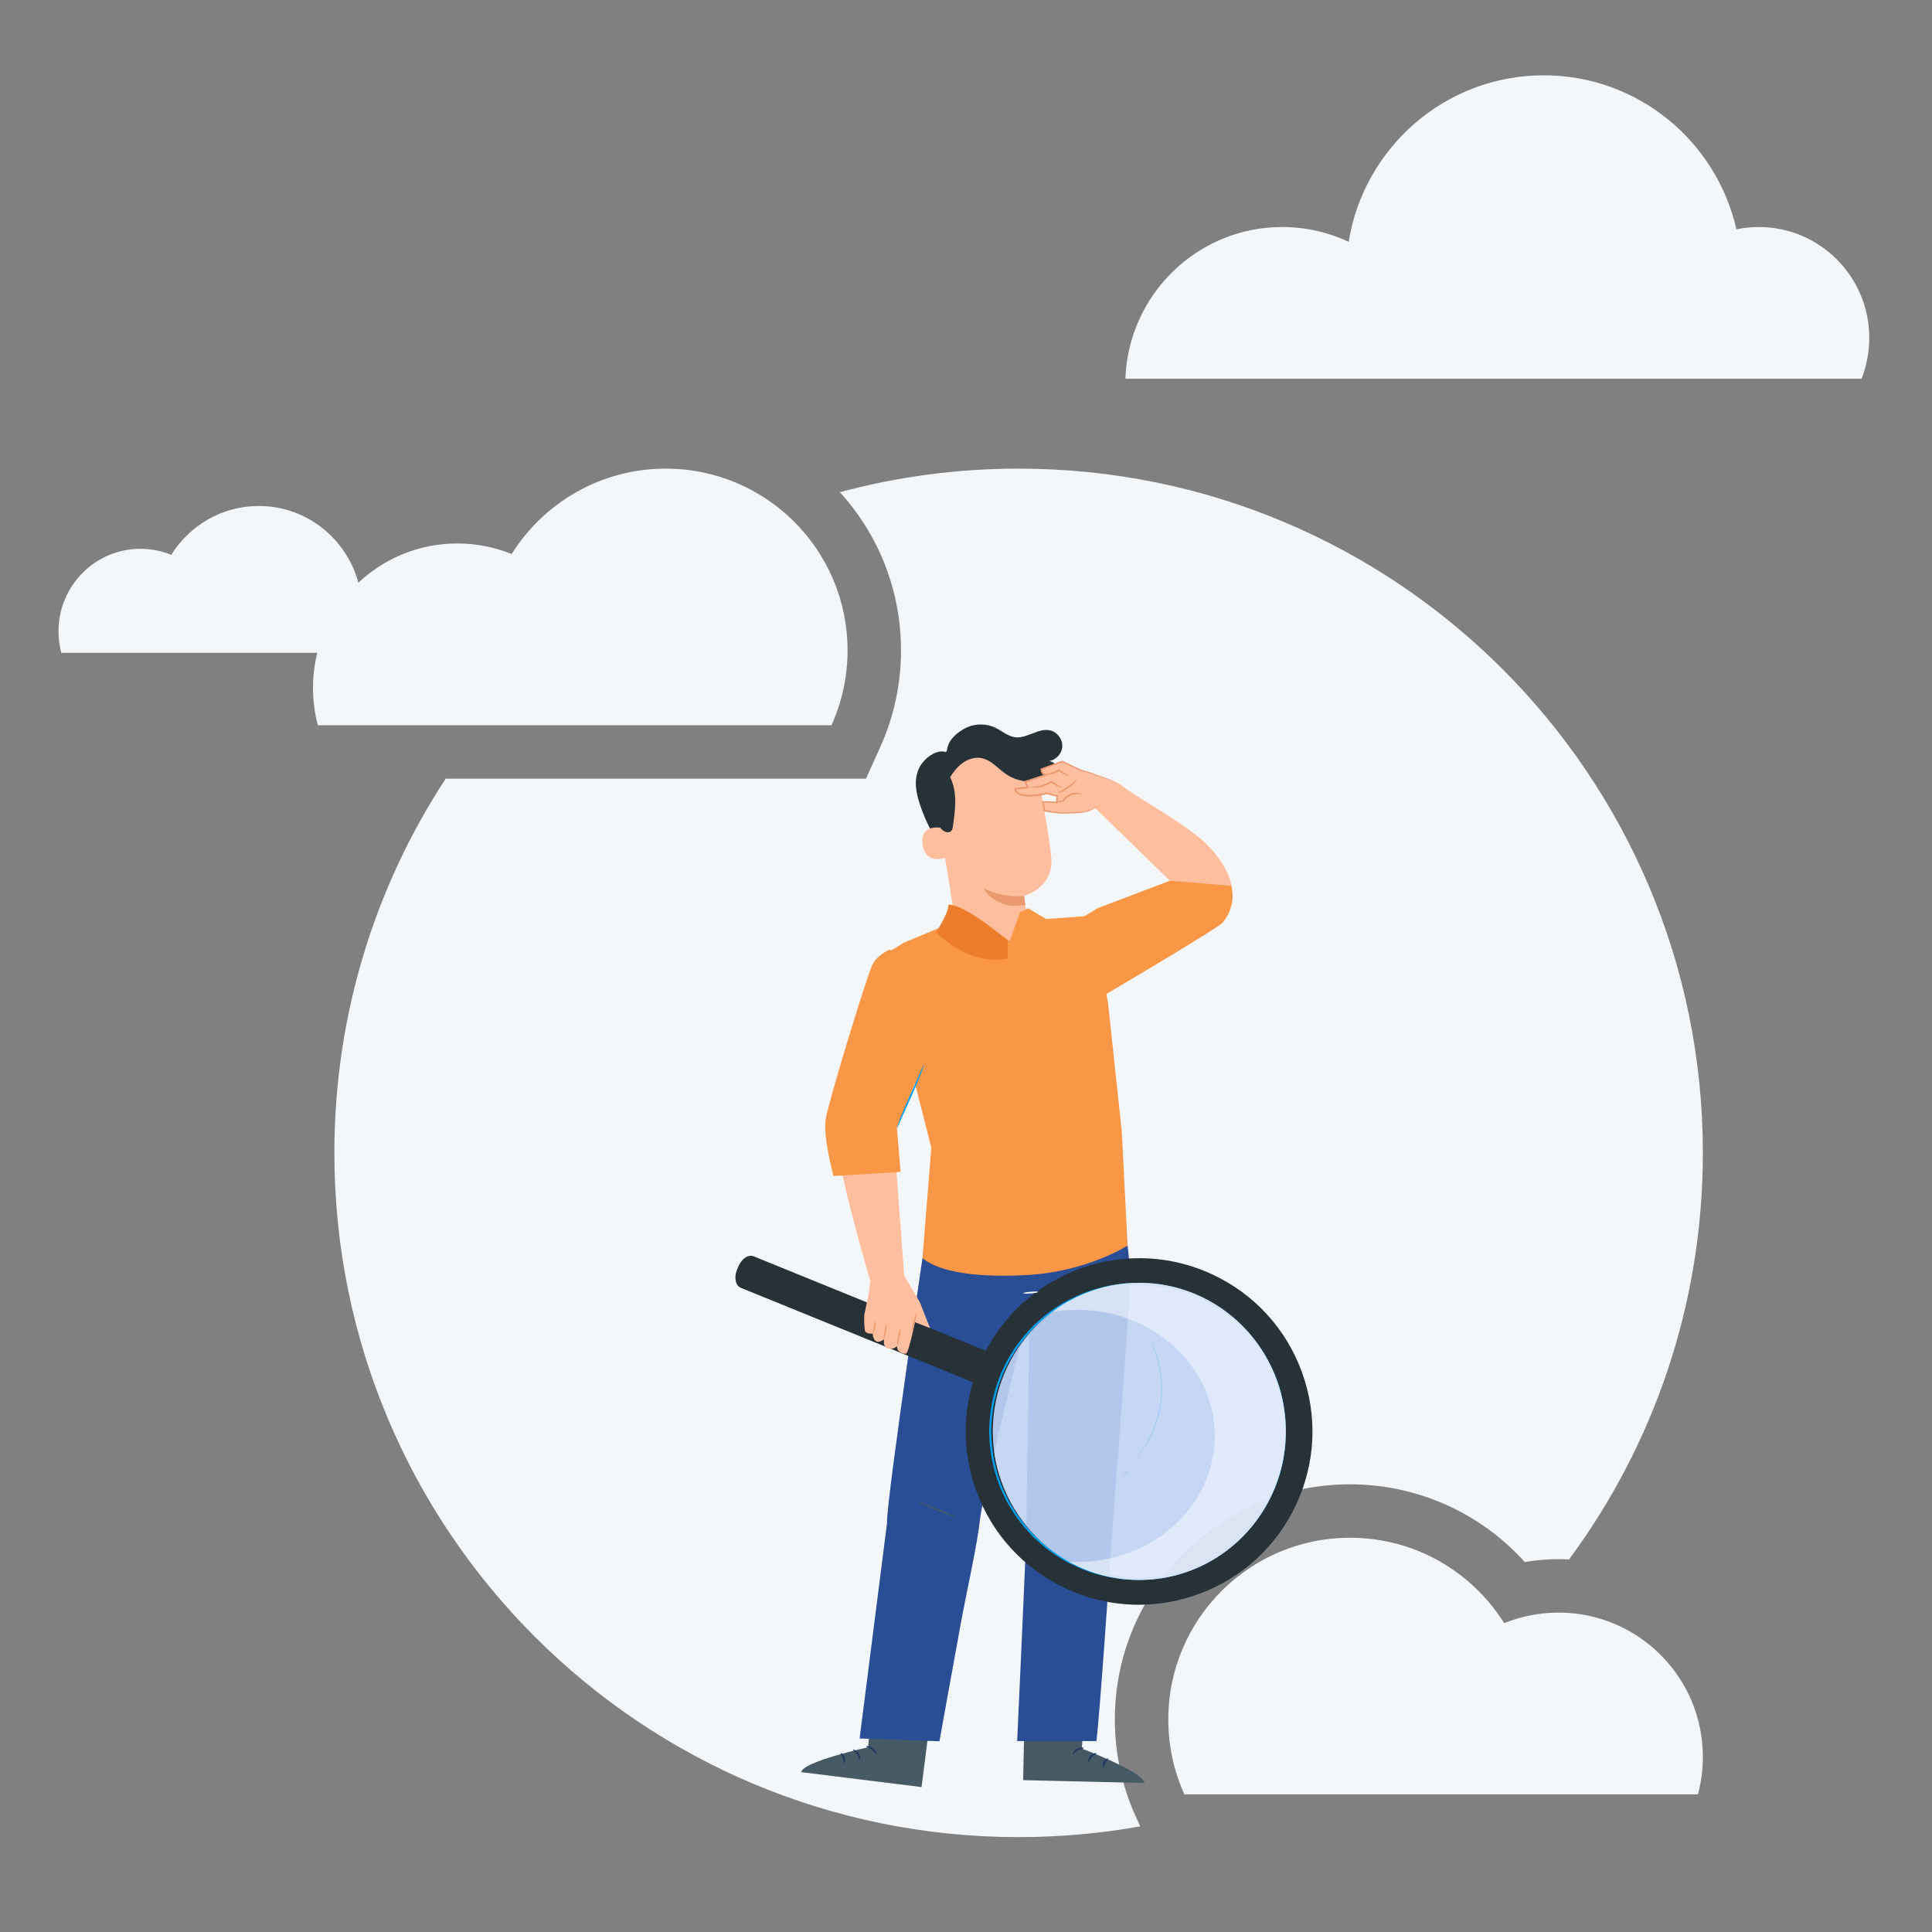 <svg width="160" height="160" viewBox="0 0 160 160" fill="none" xmlns="http://www.w3.org/2000/svg">
<rect x="0" y="0" width="160" height="160" fill="#808080" stroke="none"/>
<path fill-rule="evenodd" clip-rule="evenodd" d="M93.199 31.365C93.453 24.382 99.17 18.801 106.187 18.801C108.155 18.801 110.021 19.24 111.692 20.026C112.95 12.208 119.705 6.237 127.848 6.237C135.628 6.237 142.139 11.686 143.802 18.989C144.402 18.866 145.023 18.801 145.658 18.801C150.708 18.801 154.804 22.911 154.804 27.982C154.804 29.177 154.577 30.318 154.163 31.365H93.199Z" fill="#F4F7FA"/>
<path fill-rule="evenodd" clip-rule="evenodd" d="M29.218 54.061H5.076C4.926 53.496 4.845 52.902 4.845 52.288C4.845 48.511 7.883 45.449 11.63 45.449C12.534 45.449 13.396 45.627 14.184 45.95C15.694 43.519 18.375 41.903 21.43 41.903C26.148 41.903 29.974 45.758 29.974 50.515C29.974 51.779 29.704 52.98 29.218 54.061Z" fill="#F4F7FA"/>
<path fill-rule="evenodd" clip-rule="evenodd" d="M69.556 40.762C74.275 39.49 79.237 38.81 84.358 38.81C115.653 38.81 141.024 64.179 141.024 95.476C141.024 108.084 136.906 119.731 129.942 129.144C129.653 129.129 129.363 129.122 129.071 129.122C128.127 129.122 127.192 129.202 126.276 129.36C122.641 125.328 117.428 122.924 111.805 122.924C101.048 122.924 92.326 131.645 92.326 142.403C92.326 145.201 92.919 147.924 94.052 150.424L94.425 151.251C91.158 151.836 87.794 152.142 84.358 152.142C53.062 152.142 27.691 126.773 27.691 95.476C27.691 84.038 31.08 73.392 36.908 64.487H71.716L72.893 61.883C74.025 59.383 74.618 56.66 74.618 53.862C74.618 48.818 72.701 44.221 69.556 40.762Z" fill="#F4F7FA"/>
<path fill-rule="evenodd" clip-rule="evenodd" d="M42.373 45.883C40.985 45.318 39.465 45.008 37.874 45.008C31.272 45.008 25.921 50.359 25.921 56.961C25.921 58.033 26.061 59.071 26.326 60.06H68.859C69.715 58.17 70.191 56.071 70.191 53.862C70.191 45.549 63.451 38.81 55.139 38.81C49.757 38.81 45.034 41.635 42.373 45.883Z" fill="#F4F7FA"/>
<path fill-rule="evenodd" clip-rule="evenodd" d="M124.571 134.424C125.959 133.859 127.48 133.549 129.071 133.549C135.672 133.549 141.024 138.9 141.024 145.502C141.024 146.574 140.883 147.612 140.618 148.601H98.085C97.23 146.711 96.753 144.612 96.753 142.403C96.753 134.09 103.493 127.351 111.805 127.351C117.188 127.351 121.91 130.176 124.571 134.424Z" fill="#F4F7FA"/>
<g clip-path="url(#clip0_443_7275)">
<path d="M84.893 139.793L84.733 147.423L94.777 147.66C94.743 146.752 89.594 144.81 89.594 144.81L89.909 139.927L84.893 139.793Z" fill="#455A64"/>
<g opacity="0.6">
<g opacity="0.6">
<g opacity="0.6">
<g opacity="0.6">
<g opacity="0.6">
<g opacity="0.6">
<g opacity="0.6">
<g opacity="0.6">
<g opacity="0.6">
<g opacity="0.6">
<g opacity="0.6">
<g opacity="0.6">
<g opacity="0.6">
<path opacity="0.6" d="M86.5 144.325C86.303 144.369 86.164 144.574 86.203 144.76C86.242 144.946 86.46 145.083 86.657 145.041C86.854 144.999 87.03 144.76 86.967 144.579C86.904 144.398 86.639 144.251 86.46 144.338" fill="white"/>
</g>
</g>
</g>
</g>
</g>
</g>
</g>
</g>
</g>
</g>
</g>
</g>
</g>
<g opacity="0.6">
<g opacity="0.6">
<g opacity="0.6">
<g opacity="0.6">
<g opacity="0.6">
<g opacity="0.6">
<g opacity="0.6">
<g opacity="0.6">
<g opacity="0.6">
<g opacity="0.6">
<g opacity="0.6">
<g opacity="0.6">
<path opacity="0.6" d="M84.733 147.423L84.781 146.655L94.394 147.169C94.394 147.169 94.837 147.363 94.777 147.659L84.733 147.423Z" fill="white"/>
</g>
</g>
</g>
</g>
</g>
</g>
</g>
</g>
</g>
</g>
</g>
</g>
<path d="M89.759 144.765C89.757 144.813 89.51 144.826 89.266 144.97C89.016 145.107 88.888 145.306 88.843 145.285C88.799 145.274 88.88 144.999 89.179 144.831C89.476 144.66 89.772 144.721 89.759 144.765Z" fill="#233862"/>
<path d="M90.804 145.201C90.814 145.246 90.599 145.319 90.428 145.513C90.25 145.7 90.203 145.912 90.155 145.909C90.108 145.915 90.082 145.644 90.3 145.408C90.515 145.169 90.804 145.156 90.804 145.201Z" fill="#233862"/>
<path d="M91.371 146.405C91.326 146.413 91.263 146.18 91.397 145.93C91.528 145.679 91.761 145.584 91.78 145.623C91.806 145.663 91.654 145.794 91.549 146.001C91.439 146.209 91.418 146.403 91.371 146.405Z" fill="#233862"/>
<path d="M89.701 143.642C89.68 143.684 89.457 143.616 89.179 143.627C88.901 143.632 88.683 143.716 88.659 143.674C88.633 143.64 88.848 143.472 89.174 143.464C89.499 143.453 89.725 143.608 89.701 143.642Z" fill="#233862"/>
<path d="M89.491 142.512C89.491 142.53 89.297 142.554 88.987 142.499C88.835 142.47 88.654 142.417 88.465 142.333C88.371 142.291 88.276 142.241 88.179 142.181C88.135 142.152 88.079 142.123 88.029 142.066C87.977 142.016 87.948 141.892 88.014 141.819C88.066 141.748 88.158 141.717 88.232 141.719C88.305 141.719 88.365 141.735 88.421 141.748C88.531 141.777 88.636 141.814 88.73 141.856C88.919 141.942 89.074 142.05 89.187 142.155C89.415 142.365 89.489 142.538 89.473 142.548C89.449 142.564 89.342 142.415 89.108 142.241C88.993 142.155 88.843 142.066 88.665 141.992C88.575 141.955 88.481 141.924 88.379 141.9C88.274 141.871 88.182 141.869 88.153 141.913C88.142 141.929 88.142 141.937 88.163 141.966C88.184 141.995 88.229 142.021 88.274 142.05C88.36 142.108 88.45 142.157 88.536 142.199C88.709 142.286 88.875 142.346 89.019 142.386C89.305 142.47 89.494 142.488 89.491 142.512Z" fill="#233862"/>
<path d="M89.426 142.577C89.407 142.585 89.316 142.414 89.305 142.115C89.3 141.966 89.321 141.787 89.386 141.596C89.421 141.501 89.465 141.404 89.523 141.31C89.583 141.218 89.659 141.095 89.851 141.076C89.951 141.076 90.032 141.15 90.058 141.213C90.09 141.278 90.095 141.333 90.106 141.389C90.121 141.499 90.116 141.609 90.098 141.709C90.061 141.911 89.969 142.076 89.869 142.194C89.667 142.435 89.46 142.485 89.457 142.47C89.442 142.446 89.615 142.359 89.772 142.128C89.848 142.013 89.919 141.861 89.943 141.685C89.956 141.598 89.956 141.504 89.94 141.41C89.927 141.307 89.89 141.226 89.848 141.236C89.799 141.234 89.712 141.307 89.667 141.389C89.612 141.473 89.57 141.559 89.536 141.643C89.468 141.814 89.436 141.976 89.426 142.115C89.405 142.396 89.452 142.569 89.426 142.577Z" fill="#233862"/>
<path d="M77.28 140.428L76.319 147.998L66.349 146.76C66.517 145.868 71.895 144.7 71.895 144.7L72.299 139.822L77.28 140.428Z" fill="#455A64"/>
<g opacity="0.6">
<g opacity="0.6">
<g opacity="0.6">
<g opacity="0.6">
<g opacity="0.6">
<g opacity="0.6">
<g opacity="0.6">
<g opacity="0.6">
<g opacity="0.6">
<g opacity="0.6">
<g opacity="0.6">
<g opacity="0.6">
<g opacity="0.6">
<path opacity="0.6" d="M75.028 144.674C75.215 144.747 75.325 144.97 75.257 145.149C75.188 145.327 74.955 145.429 74.766 145.359C74.577 145.288 74.438 145.025 74.527 144.855C74.616 144.684 74.9 144.579 75.065 144.689" fill="white"/>
</g>
</g>
</g>
</g>
</g>
</g>
</g>
</g>
</g>
</g>
</g>
</g>
</g>
<g opacity="0.6">
<g opacity="0.6">
<g opacity="0.6">
<g opacity="0.6">
<g opacity="0.6">
<g opacity="0.6">
<g opacity="0.6">
<g opacity="0.6">
<g opacity="0.6">
<g opacity="0.6">
<g opacity="0.6">
<g opacity="0.6">
<path opacity="0.6" d="M76.322 147.998L76.388 147.232L66.803 146.332C66.803 146.332 66.336 146.461 66.352 146.762L76.322 147.998Z" fill="white"/>
</g>
</g>
</g>
</g>
</g>
</g>
</g>
</g>
</g>
</g>
</g>
</g>
<path d="M71.74 144.632C71.734 144.679 71.976 144.729 72.199 144.907C72.425 145.08 72.524 145.293 72.572 145.282C72.619 145.28 72.58 144.994 72.307 144.784C72.036 144.569 71.734 144.587 71.74 144.632Z" fill="#233862"/>
<path d="M70.645 144.91C70.63 144.952 70.829 145.057 70.971 145.272C71.12 145.484 71.136 145.7 71.183 145.702C71.228 145.715 71.294 145.45 71.112 145.185C70.934 144.923 70.651 144.868 70.645 144.91Z" fill="#233862"/>
<path d="M69.908 146.02C69.95 146.035 70.047 145.812 69.953 145.545C69.861 145.277 69.643 145.149 69.617 145.185C69.585 145.219 69.716 145.374 69.79 145.595C69.869 145.815 69.858 146.009 69.908 146.02Z" fill="#233862"/>
<path d="M71.963 143.532C71.979 143.577 72.21 143.54 72.483 143.593C72.755 143.64 72.96 143.753 72.989 143.716C73.02 143.687 72.832 143.49 72.511 143.432C72.189 143.375 71.942 143.493 71.963 143.532Z" fill="#233862"/>
<path d="M72.335 142.443C72.333 142.462 72.522 142.514 72.834 142.504C72.989 142.498 73.175 142.472 73.375 142.417C73.475 142.388 73.577 142.354 73.679 142.31C73.729 142.289 73.787 142.265 73.845 142.218C73.905 142.176 73.95 142.058 73.897 141.976C73.855 141.898 73.769 141.856 73.698 141.845C73.624 141.835 73.564 141.84 73.509 141.845C73.393 141.856 73.286 141.879 73.186 141.908C72.986 141.966 72.818 142.05 72.69 142.136C72.433 142.31 72.333 142.472 72.349 142.483C72.37 142.501 72.498 142.37 72.755 142.233C72.884 142.165 73.044 142.097 73.231 142.052C73.325 142.029 73.422 142.013 73.527 142.005C73.635 141.992 73.727 142.003 73.748 142.05C73.755 142.068 73.755 142.076 73.729 142.102C73.703 142.126 73.658 142.147 73.608 142.17C73.514 142.215 73.419 142.249 73.328 142.281C73.144 142.341 72.971 142.375 72.824 142.396C72.527 142.428 72.338 142.417 72.335 142.443Z" fill="#233862"/>
<path d="M72.391 142.517C72.406 142.527 72.524 142.373 72.577 142.076C72.603 141.929 72.608 141.748 72.572 141.551C72.553 141.452 72.522 141.352 72.48 141.25C72.433 141.15 72.377 141.016 72.191 140.971C72.094 140.956 72.002 141.019 71.965 141.076C71.923 141.137 71.91 141.189 71.892 141.244C71.861 141.352 71.85 141.459 71.853 141.562C71.861 141.766 71.926 141.945 72.007 142.076C72.173 142.344 72.37 142.425 72.375 142.409C72.393 142.388 72.236 142.278 72.115 142.026C72.055 141.9 72.01 141.74 72.01 141.562C72.01 141.473 72.023 141.381 72.052 141.289C72.081 141.192 72.128 141.116 72.168 141.129C72.217 141.134 72.293 141.221 72.322 141.305C72.364 141.397 72.393 141.488 72.414 141.575C72.456 141.753 72.464 141.919 72.454 142.058C72.438 142.341 72.364 142.506 72.391 142.517Z" fill="#233862"/>
<path d="M92.685 99.303L77.046 99.804C77.046 99.804 73.362 124.413 73.461 126.123L71.189 143.973L77.802 144.204C77.802 144.204 78.841 138.416 79.568 134.454C80.051 131.817 80.933 127.949 81.172 125.748C81.411 123.547 85.279 108.174 85.279 108.174C85.279 108.174 84.993 126.018 85.001 126.75C85.009 127.482 84.237 144.188 84.237 144.188H90.806C91.145 141.173 91.951 129.109 92.126 126.672C92.439 122.272 93.428 109.835 93.572 106.657C93.712 103.477 92.685 99.303 92.685 99.303Z" fill="#2A4E96"/>
<path d="M91.656 99.421C91.625 99.421 91.599 99.169 91.599 98.859C91.599 98.55 91.625 98.298 91.656 98.298C91.688 98.298 91.714 98.55 91.714 98.859C91.711 99.172 91.688 99.421 91.656 99.421Z" fill="#455A64"/>
<path d="M92.305 99.717C92.276 99.722 92.205 99.4 92.242 98.998C92.273 98.597 92.397 98.29 92.423 98.3C92.454 98.311 92.386 98.62 92.355 99.009C92.32 99.394 92.339 99.712 92.305 99.717Z" fill="#455A64"/>
<path d="M86.463 98.544C86.468 98.565 86.29 98.542 86.132 98.728C86.059 98.817 85.996 98.954 86.025 99.098C86.048 99.242 86.185 99.366 86.355 99.397C86.526 99.429 86.699 99.366 86.772 99.24C86.851 99.116 86.843 98.964 86.807 98.857C86.728 98.626 86.555 98.581 86.565 98.563C86.565 98.558 86.61 98.558 86.675 98.592C86.741 98.626 86.828 98.702 86.88 98.828C86.93 98.951 86.954 99.129 86.859 99.295C86.765 99.465 86.536 99.549 86.329 99.507C86.122 99.471 85.941 99.308 85.914 99.114C85.885 98.925 85.975 98.765 86.067 98.67C86.164 98.573 86.271 98.534 86.345 98.526C86.424 98.523 86.463 98.539 86.463 98.544Z" fill="#455A64"/>
<path d="M79.254 125.698C79.24 125.727 78.492 125.446 77.579 125.071C76.666 124.696 75.936 124.368 75.947 124.339C75.96 124.31 76.708 124.591 77.621 124.966C78.534 125.341 79.264 125.669 79.254 125.698Z" fill="#455A64"/>
<path d="M78.403 62.318C78.456 61.407 79.015 60.848 79.799 60.384C80.584 59.919 81.602 59.872 82.424 60.266C82.975 60.528 83.455 60.974 84.061 61.053C85.059 61.181 86.001 60.258 86.977 60.489C87.555 60.625 87.995 61.205 87.974 61.798C87.954 62.391 87.471 62.937 86.883 63.029C87.536 63.123 87.904 63.947 87.662 64.561C87.421 65.175 86.736 65.529 86.077 65.545C85.418 65.558 84.786 65.29 84.214 64.96C83.644 64.629 83.111 64.23 82.516 63.947C81.92 63.663 81.237 63.496 80.6 63.666C79.736 63.894 79.127 64.71 78.902 65.574C78.676 66.437 78.773 67.35 78.907 68.232C79.041 69.113 79.211 70.003 79.127 70.892C79.117 70.997 79.093 71.115 79.001 71.168C78.87 71.241 78.718 71.115 78.618 71C77.516 69.693 76.674 68.169 76.157 66.542C75.855 65.597 75.689 64.676 76.052 63.753C76.419 62.821 77.637 61.942 78.403 62.318Z" fill="#263238"/>
<path d="M77.563 66.715L79.02 75.707C79.293 77.386 80.385 79.007 83.019 78.457C85.271 77.806 85.103 76.187 84.809 74.19C84.809 74.19 84.817 74.266 84.809 74.19C84.809 74.19 87.284 73.547 87.064 71.028C86.956 69.811 86.531 67.324 86.122 65.078C85.681 62.669 83.46 61 81.02 61.247L80.778 61.271C78.175 61.688 77.075 64.128 77.563 66.715Z" fill="#FFBE9D"/>
<path d="M84.812 74.193C84.812 74.193 83.237 74.445 81.44 73.555C81.44 73.555 82.426 75.426 84.914 74.946L84.812 74.193Z" fill="#EB996E"/>
<path d="M77.954 68.557C77.91 68.544 76.175 68.219 76.403 69.932C76.632 71.645 78.303 71.063 78.301 71.013C78.298 70.966 77.954 68.557 77.954 68.557Z" fill="#FFBE9D"/>
<path d="M85.917 62.737C85.644 62.265 85.206 61.911 84.739 61.627C83.733 61.016 82.544 60.693 81.371 60.793C80.201 60.893 79.057 61.431 78.293 62.323C77.681 63.036 77.327 63.952 77.214 64.886C77.101 65.82 77.219 66.773 77.479 67.675C77.592 68.071 77.744 68.481 78.059 68.748C78.256 68.916 78.571 69.008 78.76 68.83C78.87 68.725 78.899 68.562 78.92 68.412C79.117 67.053 79.301 65.595 78.687 64.364C78.973 63.902 79.314 63.464 79.763 63.157C80.209 62.847 80.77 62.679 81.303 62.787C82.093 62.947 82.642 63.645 83.306 64.102C84.256 64.755 85.528 64.91 86.605 64.503L85.917 62.737Z" fill="#263238"/>
<path d="M90.153 66.894L90.557 66.783L96.89 72.939L102.018 73.555C102.018 73.555 101.968 72.005 100.036 70.026C98.315 68.261 94.286 66.156 92.924 65.075C92.583 64.805 92.334 64.724 92.334 64.724L90.153 66.894Z" fill="#FFBE9D"/>
<path d="M90.15 63.966L89.502 63.785L87.974 63.061L86.237 63.706C86.237 63.706 86.276 64.302 86.733 64.139L84.911 64.74C84.911 64.74 85.061 65.17 85.142 65.199C85.224 65.228 84.074 65.325 84.074 65.325C84.074 65.325 84.064 65.91 85.161 65.9C86.258 65.889 86.672 65.703 86.672 65.703L87.546 65.936L87.512 66.456L86.323 66.437L86.379 67.104C86.554 67.188 87.911 67.337 87.911 67.337C87.911 67.337 89.748 67.364 90.247 67.125C90.743 66.886 91.381 66.537 91.381 66.537L92.333 64.722L90.15 63.966Z" fill="#FFBE9D"/>
<path d="M88.51 64.272C88.499 64.288 88.405 64.235 88.247 64.165C88.09 64.088 87.867 63.999 87.631 63.837L87.709 63.839C87.686 63.855 87.662 63.871 87.639 63.886C87.384 64.049 87.116 64.125 86.922 64.149C86.728 64.172 86.607 64.154 86.607 64.138C86.602 64.096 87.087 64.078 87.568 63.771C87.591 63.755 87.612 63.742 87.633 63.729L87.673 63.703L87.712 63.729C87.925 63.879 88.148 63.986 88.295 64.086C88.444 64.18 88.523 64.259 88.51 64.272Z" fill="#EB996E"/>
<path d="M87.951 65.198C87.954 65.209 87.835 65.24 87.657 65.167C87.476 65.101 87.284 64.912 87.035 64.8L87.098 64.794C86.993 64.865 86.875 64.933 86.749 64.994C86.387 65.167 86.025 65.227 85.767 65.235C85.507 65.243 85.35 65.206 85.35 65.191C85.347 65.149 85.996 65.204 86.691 64.871C86.812 64.813 86.925 64.75 87.027 64.684L87.058 64.663L87.09 64.679C87.371 64.821 87.539 65.015 87.694 65.094C87.841 65.177 87.951 65.177 87.951 65.198Z" fill="#EB996E"/>
<path d="M89.578 65.768C89.57 65.789 89.444 65.75 89.237 65.752C89.032 65.752 88.743 65.81 88.481 65.981C88.318 66.085 88.192 66.219 88.108 66.35L88.093 66.374L88.069 66.379C87.702 66.448 87.45 66.482 87.444 66.455C87.439 66.429 87.681 66.353 88.043 66.261L88.003 66.29C88.087 66.141 88.227 65.983 88.405 65.868C88.696 65.679 89.019 65.634 89.24 65.658C89.465 65.679 89.586 65.755 89.578 65.768Z" fill="#EB996E"/>
<path d="M91.381 66.537C91.381 66.539 91.365 66.55 91.329 66.573C91.284 66.6 91.231 66.628 91.166 66.665C91.011 66.749 90.798 66.865 90.531 67.009C90.392 67.077 90.245 67.179 90.05 67.224C89.862 67.271 89.654 67.3 89.431 67.324C88.985 67.368 88.476 67.387 87.914 67.387H87.912H87.909C87.691 67.366 87.463 67.342 87.227 67.316C86.985 67.282 86.749 67.271 86.476 67.187L86.45 67.179L86.445 67.145C86.408 66.917 86.366 66.668 86.324 66.413L86.311 66.34L86.384 66.343C86.741 66.358 87.124 66.371 87.515 66.387L87.45 66.445C87.46 66.282 87.471 66.106 87.484 65.925L87.531 65.991C87.255 65.917 86.959 65.839 86.657 65.76L86.702 65.757C86.276 65.907 85.838 65.936 85.387 65.957C85.164 65.965 84.93 65.967 84.694 65.923C84.466 65.878 84.211 65.778 84.072 65.545C84.035 65.477 84.009 65.408 84.004 65.319L84.001 65.259L84.067 65.254C84.34 65.23 84.607 65.206 84.872 65.175C84.938 65.167 85.004 65.159 85.067 65.149L85.109 65.141C85.114 65.141 85.109 65.141 85.109 65.141C85.106 65.143 85.114 65.135 85.093 65.154C85.077 65.17 85.072 65.198 85.077 65.212C85.072 65.235 85.124 65.267 85.114 65.256C85.098 65.248 85.077 65.235 85.072 65.227C85.035 65.191 85.022 65.162 85.004 65.13C84.938 65.004 84.891 64.884 84.846 64.755L84.823 64.689L84.888 64.668C85.518 64.461 86.127 64.262 86.71 64.07L86.751 64.191C86.681 64.212 86.605 64.233 86.523 64.217C86.442 64.204 86.368 64.159 86.319 64.099C86.219 63.978 86.187 63.842 86.171 63.703L86.166 63.658L86.211 63.643C86.828 63.414 87.408 63.202 87.951 63.002L87.975 62.995L87.996 63.005C88.549 63.273 89.058 63.517 89.518 63.737L89.51 63.734C89.733 63.8 89.945 63.86 90.147 63.918C90.344 63.989 90.528 64.055 90.704 64.115C91.045 64.238 91.342 64.343 91.588 64.432C91.819 64.519 92.006 64.587 92.142 64.637C92.268 64.684 92.334 64.713 92.331 64.716C92.328 64.721 92.263 64.7 92.134 64.661C91.995 64.616 91.809 64.556 91.573 64.48C91.326 64.398 91.027 64.299 90.683 64.183C90.51 64.125 90.323 64.062 90.124 63.997C89.922 63.942 89.709 63.884 89.486 63.824H89.484L89.481 63.821C89.019 63.606 88.507 63.364 87.951 63.105L87.996 63.107C87.455 63.309 86.875 63.53 86.261 63.761L86.3 63.698C86.313 63.81 86.347 63.939 86.418 64.02C86.489 64.104 86.599 64.115 86.712 64.076L86.754 64.196C86.171 64.39 85.563 64.592 84.935 64.8L84.977 64.713C85.019 64.834 85.069 64.957 85.127 65.065C85.14 65.091 85.159 65.12 85.172 65.13C85.174 65.133 85.174 65.133 85.174 65.133C85.172 65.133 85.161 65.151 85.159 65.162V65.164C85.185 65.096 85.169 65.146 85.174 65.133C85.18 65.135 85.187 65.141 85.193 65.146C85.206 65.156 85.214 65.172 85.216 65.185C85.222 65.201 85.214 65.233 85.198 65.248C85.177 65.267 85.182 65.261 85.177 65.264C85.166 65.269 85.156 65.272 85.153 65.272C85.13 65.277 85.114 65.28 85.098 65.282C85.03 65.293 84.964 65.301 84.896 65.309C84.628 65.34 84.358 65.364 84.085 65.387L84.148 65.322C84.151 65.366 84.169 65.429 84.198 65.479C84.3 65.655 84.516 65.749 84.728 65.789C84.943 65.831 85.166 65.828 85.389 65.82C85.828 65.802 86.276 65.765 86.654 65.637L86.681 65.629L86.699 65.634C87.001 65.715 87.297 65.794 87.573 65.868L87.625 65.881L87.623 65.933C87.61 66.114 87.597 66.29 87.586 66.453L87.581 66.516L87.518 66.513C87.124 66.495 86.744 66.476 86.387 66.46L86.45 66.392C86.489 66.647 86.528 66.896 86.565 67.127L86.534 67.085C86.751 67.151 87.017 67.177 87.248 67.208C87.484 67.234 87.712 67.261 87.927 67.284H87.925C88.484 67.292 88.993 67.279 89.434 67.242C89.654 67.224 89.859 67.2 90.043 67.156C90.224 67.119 90.373 67.022 90.515 66.956C90.788 66.823 91.003 66.715 91.161 66.636C91.229 66.605 91.284 66.579 91.331 66.558C91.36 66.542 91.381 66.534 91.381 66.537Z" fill="#EB996E"/>
<path d="M89.187 64.561C89.216 64.582 88.951 64.936 88.513 65.246C88.074 65.558 87.657 65.692 87.644 65.66C87.628 65.624 88.011 65.437 88.434 65.135C88.856 64.834 89.156 64.535 89.187 64.561Z" fill="#EB996E"/>
<path d="M101.976 73.364L96.892 72.936L90.898 75.216L89.578 76.019L91.454 82.421C91.454 82.421 100.847 76.888 101.246 76.415C102.474 74.959 101.976 73.364 101.976 73.364Z" fill="#F99746"/>
<path d="M74.839 78.074L73.091 79.157L77.128 95.042L76.395 104.188C77.437 105.096 80.07 105.875 85.064 105.592C90.058 105.309 93.381 103.149 93.381 103.149L92.903 93.727L91.769 83.096L90.483 75.828L86.641 76.108L85.145 75.222L84.473 75.557L83.613 77.942L81.369 76.323L78.744 75.059L77.786 76.848L74.839 78.074Z" fill="#F99746"/>
<path d="M91.808 105.1C94.525 104.588 97.419 104.885 100.113 106.137C103.427 107.68 105.945 110.422 107.198 113.855C108.45 117.291 108.292 121.008 106.748 124.321C103.563 131.163 95.404 134.14 88.557 130.955C85.242 129.412 82.724 126.67 81.472 123.238C80.219 119.802 80.378 116.085 81.921 112.771C83.854 108.618 87.618 105.889 91.808 105.1ZM96.689 131.094C100.598 130.354 104.111 127.81 105.916 123.935C107.356 120.842 107.505 117.373 106.335 114.169C105.165 110.964 102.819 108.407 99.726 106.966C96.633 105.526 93.163 105.377 89.958 106.547C86.752 107.716 84.195 110.062 82.754 113.154C81.313 116.247 81.164 119.716 82.334 122.92C83.504 126.125 85.85 128.682 88.943 130.123C91.451 131.296 94.155 131.573 96.689 131.094Z" fill="#263238"/>
<path d="M94.313 132.898C92.251 132.898 90.199 132.449 88.276 131.553C84.799 129.934 82.162 127.063 80.85 123.462C79.535 119.861 79.704 115.966 81.323 112.49C83.269 108.314 87.142 105.308 91.686 104.449C94.647 103.891 97.657 104.264 100.39 105.536C103.867 107.155 106.504 110.026 107.816 113.627C109.131 117.228 108.962 121.123 107.343 124.599C105.727 128.068 102.852 130.704 99.247 132.019C97.641 132.607 95.972 132.898 94.313 132.898ZM94.34 106.431C92.939 106.431 91.537 106.676 90.183 107.171C87.142 108.281 84.717 110.505 83.352 113.439C81.987 116.372 81.845 119.66 82.956 122.699C84.062 125.739 86.29 128.164 89.224 129.528C91.531 130.602 94.072 130.919 96.57 130.446C100.407 129.72 103.678 127.182 105.318 123.661C106.682 120.727 106.824 117.439 105.714 114.4C104.607 111.361 102.38 108.936 99.445 107.571C97.816 106.811 96.081 106.431 94.34 106.431Z" fill="#263238"/>
<path d="M61.03 105.173L61.152 104.875C61.413 104.238 61.981 103.864 62.424 104.046L82.43 112.183C82.529 112.223 82.562 112.372 82.503 112.514L81.65 114.608C81.591 114.75 81.465 114.833 81.366 114.793L61.36 106.656C60.917 106.478 60.769 105.814 61.03 105.173Z" fill="#263238"/>
<path d="M75.842 86.526L73.931 92.847L74.889 105.727L72.07 106.084C72.07 106.084 68.84 95.106 69.163 93.135C69.485 91.165 70.79 85.377 70.79 85.377L75.842 86.526Z" fill="#FFBE9D"/>
<path d="M74.884 105.638L76.196 107.879L77.015 109.985L75.776 109.497C75.776 109.497 75.246 112.032 75.039 112.098C74.831 112.166 74.236 111.959 74.296 111.473C74.296 111.473 73.999 111.772 73.627 111.694C73.254 111.618 73.167 111.376 73.207 110.914C73.207 110.914 72.774 111.269 72.514 111.048C72.254 110.828 72.28 110.445 72.28 110.445C72.28 110.445 71.716 110.495 71.637 110.201C71.559 109.907 71.54 109.072 71.606 108.752C71.671 108.435 71.942 107.133 71.942 107.133L72.07 106.087L74.884 105.638Z" fill="#FFBE9D"/>
<path d="M74.574 110.012C74.543 110.006 74.453 110.327 74.377 110.731C74.301 111.135 74.264 111.465 74.296 111.473C74.327 111.478 74.417 111.158 74.493 110.754C74.569 110.35 74.606 110.02 74.574 110.012Z" fill="#EB996E"/>
<path d="M73.425 109.72C73.393 109.715 73.314 109.97 73.249 110.295C73.183 110.618 73.157 110.885 73.188 110.891C73.22 110.896 73.299 110.641 73.364 110.316C73.427 109.993 73.456 109.726 73.425 109.72Z" fill="#EB996E"/>
<path d="M72.464 109.45C72.43 109.448 72.404 109.676 72.362 109.946C72.317 110.214 72.246 110.429 72.278 110.445C72.304 110.458 72.427 110.253 72.477 109.967C72.522 109.681 72.493 109.45 72.464 109.45Z" fill="#EB996E"/>
<path d="M75.873 108.765C75.842 108.76 75.758 109.078 75.663 109.469C75.569 109.86 75.498 110.18 75.529 110.19C75.561 110.201 75.682 109.891 75.779 109.495C75.873 109.101 75.905 108.771 75.873 108.765Z" fill="#EB996E"/>
<path d="M69.008 97.394C69.008 97.179 68.123 94.177 68.394 92.621C68.661 91.065 71.863 80.552 72.293 79.801C72.724 79.051 73.661 78.644 73.661 78.644C73.661 78.644 75.566 79.534 76.209 81.84C76.852 84.146 76.852 87.043 76.852 87.043L74.278 93.427L74.585 97.053L69.008 97.394Z" fill="#F99746"/>
<path d="M76.524 88.166C76.54 88.171 76.445 88.478 76.256 88.961C76.07 89.444 75.789 90.102 75.464 90.821C75.149 91.522 74.863 92.154 74.635 92.663C74.424 93.135 74.299 93.429 74.278 93.421C74.262 93.416 74.356 93.109 74.545 92.626C74.732 92.144 75.012 91.485 75.338 90.763C75.653 90.063 75.939 89.431 76.167 88.922C76.377 88.452 76.506 88.158 76.524 88.166Z" fill="#009FEE"/>
<path d="M106.486 118.544C106.486 118.544 106.477 118.476 106.468 118.345C106.458 118.208 106.446 118.015 106.43 117.763C106.424 117.635 106.415 117.492 106.405 117.336C106.39 117.181 106.356 117.009 106.328 116.826C106.3 116.642 106.265 116.443 106.234 116.231C106.209 116.016 106.128 115.801 106.075 115.565C105.861 114.618 105.418 113.504 104.721 112.318C104.017 111.138 103.002 109.908 101.619 108.862C101.445 108.731 101.271 108.604 101.093 108.47C100.909 108.348 100.713 108.236 100.52 108.118C100.324 108.006 100.137 107.869 99.925 107.776C99.717 107.676 99.505 107.573 99.293 107.474C99.187 107.424 99.078 107.371 98.973 107.321C98.861 107.281 98.748 107.24 98.636 107.2C98.409 107.119 98.182 107.035 97.951 106.951C97.718 106.873 97.475 106.823 97.235 106.758C96.992 106.702 96.752 106.618 96.497 106.589C95.993 106.518 95.485 106.415 94.959 106.412C94.697 106.403 94.433 106.378 94.165 106.381C93.897 106.393 93.629 106.409 93.358 106.421C93.224 106.431 93.087 106.431 92.95 106.446L92.545 106.509C92.275 106.552 92.001 106.586 91.727 106.642C91.191 106.789 90.633 106.898 90.104 107.119C89.559 107.293 89.045 107.564 88.519 107.816C88.264 107.956 88.015 108.118 87.762 108.267C87.638 108.348 87.504 108.414 87.386 108.504L87.028 108.772C86.532 109.111 86.1 109.535 85.648 109.945C85.24 110.397 84.81 110.842 84.455 111.356L84.175 111.729L83.929 112.131L83.683 112.533C83.599 112.666 83.521 112.803 83.456 112.947C83.319 113.23 83.182 113.516 83.042 113.803C82.933 114.102 82.821 114.4 82.712 114.702C82.316 115.923 82.101 117.218 82.083 118.538C82.101 119.858 82.313 121.153 82.709 122.373C82.817 122.675 82.93 122.974 83.039 123.273C83.176 123.559 83.316 123.846 83.453 124.129L83.555 124.341L83.677 124.543L83.923 124.945L84.169 125.346L84.449 125.72C84.801 126.234 85.231 126.676 85.642 127.13C86.093 127.538 86.526 127.965 87.021 128.304L87.379 128.572C87.498 128.662 87.632 128.73 87.756 128.808C88.011 128.958 88.257 129.123 88.513 129.26C89.039 129.512 89.553 129.783 90.101 129.957C90.63 130.178 91.188 130.287 91.723 130.433C91.994 130.489 92.271 130.52 92.542 130.567L92.947 130.629C93.081 130.648 93.218 130.645 93.355 130.654C93.626 130.67 93.894 130.682 94.162 130.695C94.429 130.698 94.694 130.673 94.956 130.664C95.482 130.661 95.993 130.558 96.494 130.486C96.749 130.461 96.986 130.374 97.232 130.318C97.472 130.253 97.718 130.203 97.948 130.125C98.178 130.041 98.406 129.957 98.633 129.876C98.745 129.836 98.857 129.795 98.969 129.755C99.078 129.705 99.184 129.652 99.29 129.602C99.502 129.499 99.714 129.4 99.922 129.3C100.134 129.204 100.321 129.07 100.517 128.958C100.71 128.839 100.906 128.727 101.09 128.606C101.268 128.475 101.442 128.344 101.616 128.214C102.999 127.168 104.014 125.938 104.715 124.758C105.412 123.575 105.854 122.457 106.069 121.514C106.125 121.277 106.203 121.06 106.228 120.848C106.262 120.636 106.293 120.437 106.321 120.253C106.349 120.07 106.384 119.898 106.399 119.743C106.409 119.587 106.418 119.444 106.424 119.316C106.44 119.064 106.452 118.871 106.462 118.734C106.48 118.613 106.486 118.544 106.486 118.544C106.486 118.544 106.49 118.613 106.483 118.743C106.477 118.88 106.471 119.073 106.462 119.325C106.455 119.453 106.449 119.596 106.443 119.755C106.43 119.914 106.399 120.082 106.371 120.269C106.343 120.456 106.315 120.655 106.284 120.867C106.262 121.081 106.184 121.299 106.131 121.539C105.923 122.492 105.487 123.619 104.792 124.814C104.092 126.006 103.074 127.255 101.685 128.313C101.51 128.444 101.333 128.578 101.155 128.712C100.969 128.836 100.772 128.948 100.579 129.07C100.38 129.185 100.193 129.322 99.981 129.418C99.77 129.521 99.558 129.624 99.343 129.727C99.234 129.78 99.128 129.829 99.019 129.882C98.907 129.923 98.792 129.966 98.68 130.007C98.453 130.091 98.222 130.175 97.989 130.262C97.755 130.34 97.509 130.393 97.263 130.458C97.017 130.514 96.774 130.601 96.519 130.629C96.011 130.704 95.497 130.81 94.962 130.813C94.697 130.822 94.429 130.85 94.158 130.847C93.888 130.835 93.617 130.819 93.343 130.807C93.206 130.798 93.069 130.798 92.931 130.782L92.52 130.72C92.246 130.676 91.966 130.642 91.692 130.586C91.147 130.44 90.584 130.331 90.048 130.106C89.494 129.929 88.974 129.658 88.441 129.403C88.18 129.263 87.931 129.098 87.672 128.945C87.544 128.864 87.411 128.796 87.292 128.706L86.928 128.435C86.427 128.092 85.987 127.663 85.53 127.249C85.116 126.791 84.68 126.343 84.322 125.823L84.038 125.443L83.789 125.038L83.54 124.63L83.415 124.425L83.309 124.21C83.169 123.921 83.029 123.631 82.889 123.341C82.777 123.04 82.665 122.734 82.553 122.429C82.151 121.193 81.933 119.88 81.918 118.541C81.936 117.205 82.151 115.892 82.553 114.656C82.665 114.351 82.777 114.046 82.889 113.744C83.029 113.454 83.169 113.165 83.306 112.875C83.372 112.729 83.45 112.589 83.537 112.455L83.786 112.047L84.035 111.642L84.318 111.262C84.677 110.742 85.112 110.294 85.527 109.837C85.984 109.422 86.423 108.993 86.925 108.65L87.289 108.38C87.411 108.289 87.544 108.221 87.669 108.14C87.927 107.987 88.177 107.822 88.438 107.682C88.974 107.427 89.494 107.156 90.045 106.979C90.581 106.758 91.144 106.646 91.689 106.499C91.966 106.443 92.243 106.412 92.517 106.365L92.928 106.303C93.065 106.284 93.203 106.288 93.34 106.278C93.614 106.266 93.884 106.25 94.155 106.238C94.426 106.235 94.691 106.259 94.959 106.269C95.491 106.272 96.005 106.378 96.516 106.453C96.771 106.481 97.014 106.568 97.26 106.624C97.503 106.689 97.749 106.742 97.985 106.82C98.219 106.904 98.449 106.991 98.677 107.075C98.792 107.116 98.904 107.159 99.016 107.2C99.125 107.253 99.234 107.302 99.34 107.355C99.555 107.458 99.767 107.561 99.978 107.664C100.19 107.76 100.38 107.9 100.576 108.012C100.769 108.134 100.965 108.246 101.152 108.37C101.33 108.504 101.507 108.638 101.682 108.769C103.074 109.83 104.089 111.076 104.789 112.268C105.484 113.466 105.92 114.593 106.128 115.546C106.181 115.783 106.259 116.004 106.281 116.219C106.312 116.433 106.34 116.633 106.368 116.816C106.393 117.003 106.424 117.171 106.44 117.33C106.446 117.489 106.452 117.632 106.458 117.76C106.468 118.012 106.474 118.205 106.48 118.342C106.49 118.479 106.486 118.544 106.486 118.544Z" fill="#009FEE"/>
<path d="M93.961 120.914C93.953 120.906 94.05 120.785 94.221 120.562C94.391 120.339 94.625 120.008 94.877 119.578C95.383 118.723 95.932 117.427 96.092 115.91C96.252 114.393 95.984 113.011 95.667 112.069C95.509 111.597 95.349 111.224 95.228 110.969C95.11 110.718 95.04 110.578 95.047 110.573C95.053 110.571 95.074 110.602 95.113 110.665C95.15 110.728 95.21 110.82 95.276 110.946C95.412 111.192 95.585 111.562 95.759 112.037C96.105 112.979 96.391 114.383 96.228 115.926C96.068 117.466 95.496 118.781 94.961 119.631C94.696 120.058 94.446 120.384 94.263 120.599C94.173 120.709 94.095 120.785 94.045 120.84C93.992 120.89 93.963 120.916 93.961 120.914Z" fill="#009FEE"/>
<path d="M93.415 121.856C93.433 121.887 93.352 121.971 93.234 122.037C93.116 122.105 93.003 122.134 92.985 122.1C92.966 122.068 93.048 121.984 93.166 121.919C93.286 121.853 93.397 121.824 93.415 121.856Z" fill="#009FEE"/>
<path d="M85.975 106.994C85.977 107.031 85.704 107.086 85.366 107.112C85.027 107.141 84.749 107.133 84.746 107.097C84.744 107.06 85.014 107.005 85.355 106.979C85.697 106.95 85.972 106.958 85.975 106.994Z" fill="white"/>
<path d="M78.547 74.915C78.547 74.915 78.668 75.41 77.527 77.201C77.527 77.201 80.084 80.018 83.445 79.383C83.445 79.383 83.492 78.883 83.445 77.898C83.445 77.898 80.018 74.916 78.547 74.915Z" fill="#ED7D2B"/>
<ellipse cx="94.355" cy="118.542" rx="12.132" ry="12.305" fill="#C1D4F5" fill-opacity="0.9"/>
<path fill-rule="evenodd" clip-rule="evenodd" d="M94.355 130.847C101.056 130.847 106.487 125.338 106.487 118.542C106.487 111.746 101.056 106.237 94.355 106.237C91.655 106.237 89.161 107.132 87.145 108.645C87.814 108.533 88.504 108.475 89.209 108.475C95.503 108.475 100.605 113.149 100.605 118.915C100.605 124.681 95.503 129.356 89.209 129.356C88.98 129.356 88.753 129.35 88.528 129.338C90.258 130.3 92.243 130.847 94.355 130.847Z" fill="white" fill-opacity="0.48"/>
</g>
<defs>
<clipPath id="clip0_443_7275">
<rect width="49.263" height="88" fill="white" transform="translate(60.901 60)"/>
</clipPath>
</defs>
</svg>
